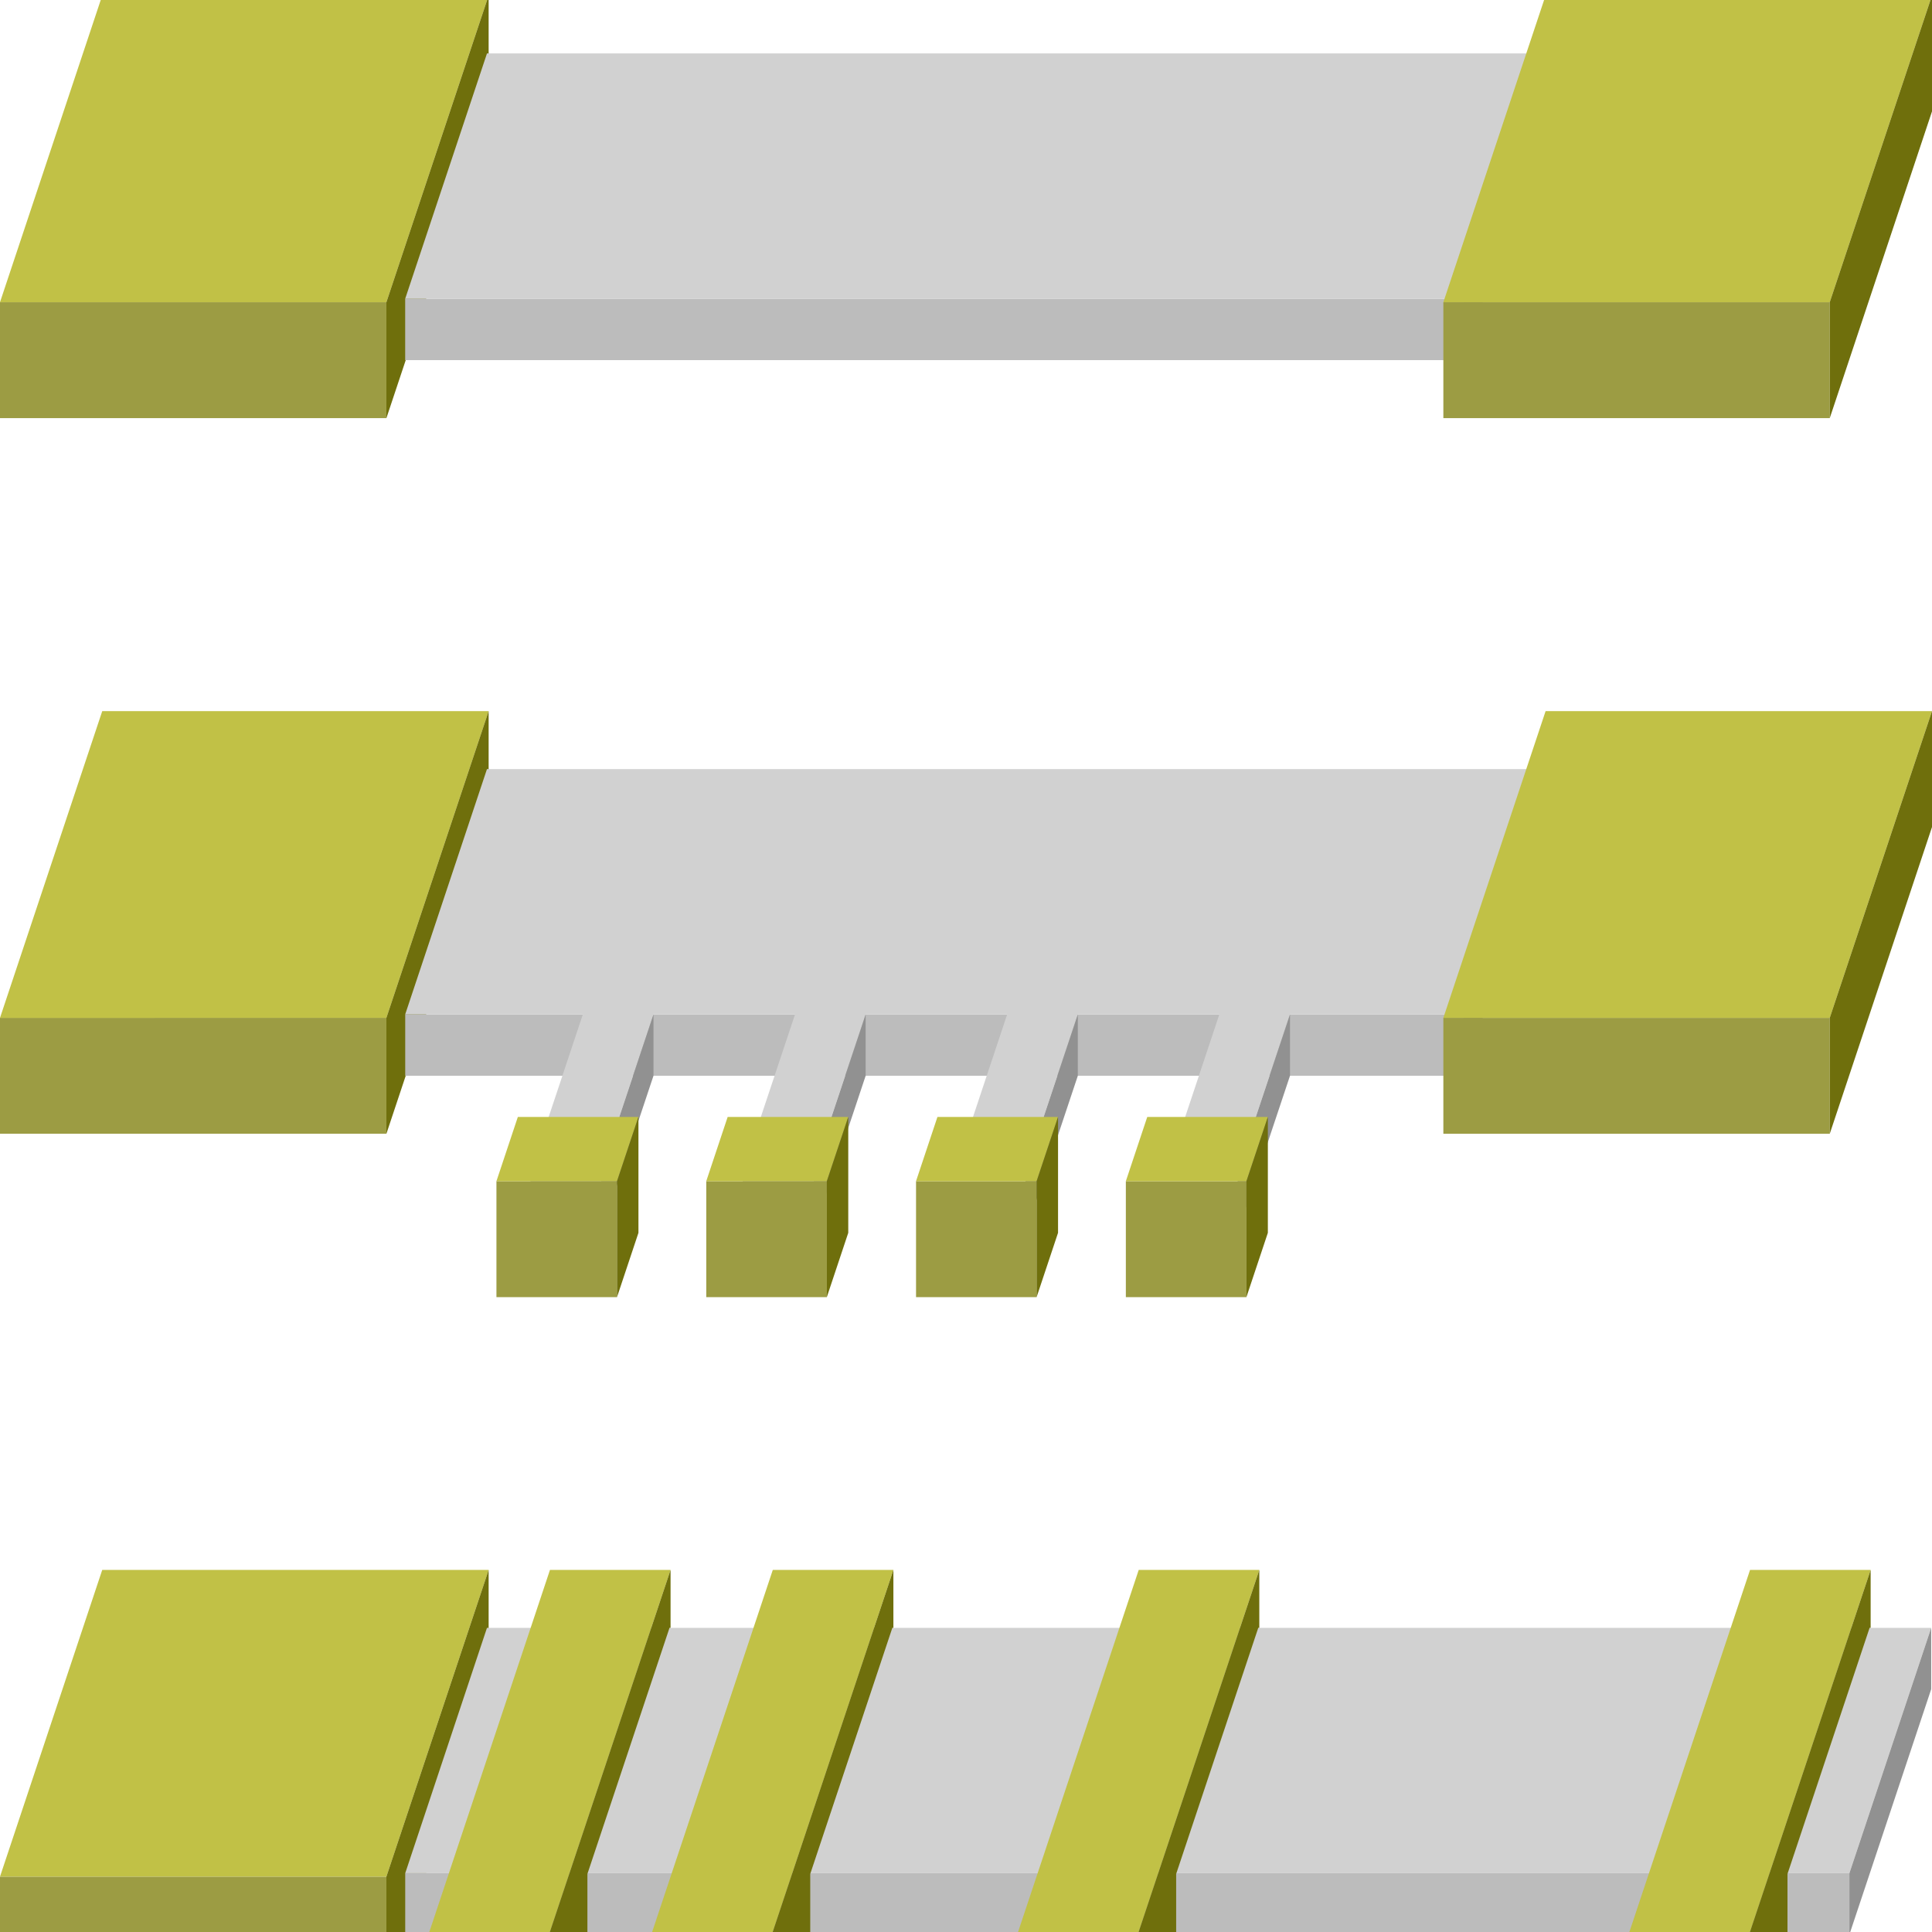 <?xml version="1.0" encoding="UTF-8" standalone="no"?>
<svg
   xmlns:dc="http://purl.org/dc/elements/1.1/"
   xmlns:cc="http://creativecommons.org/ns#"
   xmlns:rdf="http://www.w3.org/1999/02/22-rdf-syntax-ns#"
   xmlns:svg="http://www.w3.org/2000/svg"
   xmlns="http://www.w3.org/2000/svg"
   xmlns:sodipodi="http://sodipodi.sourceforge.net/DTD/sodipodi-0.dtd"
   xmlns:inkscape="http://www.inkscape.org/namespaces/inkscape"
   width="50mm"
   height="50mm"
   viewBox="0 0 50 50"
   version="1.1"
   id="svg8"
   inkscape:version="1.0.2 (e86c870879, 2021-01-15, custom)"
   sodipodi:docname="Device lead configurations.svg">
  <defs
     id="defs2" />
  <sodipodi:namedview
     id="base"
     pagecolor="#ffffff"
     bordercolor="#666666"
     borderopacity="1.0"
     inkscape:pageopacity="0.0"
     inkscape:pageshadow="2"
     inkscape:zoom="1.4142136"
     inkscape:cx="223.85122"
     inkscape:cy="183.56412"
     inkscape:document-units="mm"
     inkscape:current-layer="layer1"
     inkscape:document-rotation="0"
     showgrid="false"
     inkscape:window-width="1837"
     inkscape:window-height="1051"
     inkscape:window-x="74"
     inkscape:window-y="-9"
     inkscape:window-maximized="1"
     showguides="false" />
  <g
     inkscape:label="Layer 1"
     inkscape:groupmode="layer"
     id="layer1">
    <g
       id="g2351">
      <path
         id="rect833"
         style="fill:#9c9c43;fill-opacity:1;stroke-width:0.29;stroke-linecap:round;stroke-linejoin:bevel"
         d="M 0,7.821 H 10 V 10.821 H 0 Z"
         sodipodi:nodetypes="ccccc" />
      <path
         id="path870"
         style="fill:#c1c146;fill-opacity:1;stroke-width:0.29;stroke-linecap:round;stroke-linejoin:bevel"
         d="M 2.646,-0.117 H 12.646 L 10,7.821 H 0 Z"
         sodipodi:nodetypes="ccccc" />
      <path
         id="path872"
         style="fill:#6f6f0c;fill-opacity:1;stroke-width:0.29;stroke-linecap:round;stroke-linejoin:bevel"
         d="M 10,7.821 12.646,-0.117 V 2.883 L 10,10.821 Z"
         sodipodi:nodetypes="ccccc" />
      <g
         id="g869"
         transform="translate(-2.353,-12.171)">
        <path
           id="path903"
           style="fill:#bcbcbc;fill-opacity:1;stroke-width:0.29;stroke-linecap:round;stroke-linejoin:bevel"
           d="m 12.839,19.904 27.388,0 v 1.587 l -27.388,0 z"
           sodipodi:nodetypes="ccccc" />
        <path
           id="path905"
           style="fill:#d1d1d1;fill-opacity:1;stroke-width:0.232;stroke-linecap:round;stroke-linejoin:bevel"
           d="m 14.956,13.554 h 27.388 l -2.117,6.35 H 12.839 Z"
           sodipodi:nodetypes="ccccc" />
        <path
           id="path907"
           style="fill:#919191;fill-opacity:1;stroke-width:0.29;stroke-linecap:round;stroke-linejoin:bevel"
           d="m 40.227,19.904 2.117,-6.35 v 1.587 l -2.117,6.35 z"
           sodipodi:nodetypes="ccccc" />
      </g>
      <g
         id="g899">
        <path
           id="path850"
           style="fill:#9c9c43;fill-opacity:1;stroke-width:0.29;stroke-linecap:round;stroke-linejoin:bevel"
           d="m 37.354,7.821 h 10 v 3 h -10 z"
           sodipodi:nodetypes="ccccc" />
        <path
           id="path852"
           style="fill:#c1c146;fill-opacity:1;stroke-width:0.29;stroke-linecap:round;stroke-linejoin:bevel"
           d="M 40,-0.117 H 50 l -2.646,7.938 h -10 z"
           sodipodi:nodetypes="ccccc" />
        <path
           id="path854"
           style="fill:#6f6f0c;fill-opacity:1;stroke-width:0.29;stroke-linecap:round;stroke-linejoin:bevel"
           d="M 47.354,7.821 50,-0.117 v 3 l -2.646,7.938 z"
           sodipodi:nodetypes="ccccc" />
      </g>
    </g>
    <g
       id="g2304">
      <path
         id="path967"
         style="fill:#9c9c43;fill-opacity:1;stroke-width:0.29;stroke-linecap:round;stroke-linejoin:bevel"
         d="m 0,48.567 h 10 v 3 H 0 Z"
         sodipodi:nodetypes="ccccc" />
      <path
         id="path969"
         style="fill:#c1c146;fill-opacity:1;stroke-width:0.29;stroke-linecap:round;stroke-linejoin:bevel"
         d="M 2.646,40.629 H 12.646 l -2.646,7.938 H 0 Z"
         sodipodi:nodetypes="ccccc" />
      <path
         id="path971"
         style="fill:#6f6f0c;fill-opacity:1;stroke-width:0.29;stroke-linecap:round;stroke-linejoin:bevel"
         d="m 10,48.567 2.646,-7.938 v 3 l -2.646,7.938 z"
         sodipodi:nodetypes="ccccc" />
      <path
         id="path973"
         style="fill:#bcbcbc;fill-opacity:1;stroke-width:0.29;stroke-linecap:round;stroke-linejoin:bevel"
         d="M 10.487,48.479 H 47.862 v 1.587 H 10.487 Z"
         sodipodi:nodetypes="ccccc" />
      <path
         id="path975"
         style="fill:#d1d1d1;fill-opacity:1;stroke-width:0.232;stroke-linecap:round;stroke-linejoin:bevel"
         d="m 12.603,42.129 h 37.375 l -2.117,6.35 H 10.487 Z"
         sodipodi:nodetypes="ccccc" />
      <path
         id="path977"
         style="fill:#919191;fill-opacity:1;stroke-width:0.29;stroke-linecap:round;stroke-linejoin:bevel"
         d="m 47.862,48.479 2.117,-6.35 v 1.587 l -2.117,6.35 z"
         sodipodi:nodetypes="ccccc" />
      <g
         id="g1021"
         transform="translate(-0.529)">
        <path
           id="path979"
           style="fill:#9c9c43;fill-opacity:1;stroke-width:0.29;stroke-linecap:round;stroke-linejoin:bevel"
           d="m 10.691,52.845 h 3.121 v 3 H 10.691 Z"
           sodipodi:nodetypes="ccccc" />
        <path
           id="path981"
           style="fill:#c1c146;fill-opacity:1;stroke-width:0.446;stroke-linecap:round;stroke-linejoin:bevel"
           d="m 14.762,40.629 h 3.121 L 13.811,52.845 H 10.691 Z"
           sodipodi:nodetypes="ccccc" />
        <path
           id="path983"
           style="fill:#6f6f0c;fill-opacity:1;stroke-width:0.29;stroke-linecap:round;stroke-linejoin:bevel"
           d="m 13.811,52.845 4.072,-12.216 v 1.499 h -0.027 l -2.125,6.369 v 1.587 l -1.92,5.76 z"
           sodipodi:nodetypes="cccccccc" />
      </g>
      <g
         id="g1029"
         transform="translate(5.238)">
        <path
           id="path1023"
           style="fill:#9c9c43;fill-opacity:1;stroke-width:0.29;stroke-linecap:round;stroke-linejoin:bevel"
           d="m 10.691,52.845 h 3.121 v 3 H 10.691 Z"
           sodipodi:nodetypes="ccccc" />
        <path
           id="path1025"
           style="fill:#c1c146;fill-opacity:1;stroke-width:0.446;stroke-linecap:round;stroke-linejoin:bevel"
           d="m 14.762,40.629 h 3.121 L 13.811,52.845 H 10.691 Z"
           sodipodi:nodetypes="ccccc" />
        <path
           id="path1027"
           style="fill:#6f6f0c;fill-opacity:1;stroke-width:0.29;stroke-linecap:round;stroke-linejoin:bevel"
           d="m 13.811,52.845 4.072,-12.216 v 1.499 h -0.027 l -2.125,6.369 v 1.587 l -1.92,5.76 z"
           sodipodi:nodetypes="cccccccc" />
      </g>
      <g
         id="g1037"
         transform="translate(14.708)">
        <path
           id="path1031"
           style="fill:#9c9c43;fill-opacity:1;stroke-width:0.29;stroke-linecap:round;stroke-linejoin:bevel"
           d="m 10.691,52.845 h 3.121 v 3 H 10.691 Z"
           sodipodi:nodetypes="ccccc" />
        <path
           id="path1033"
           style="fill:#c1c146;fill-opacity:1;stroke-width:0.446;stroke-linecap:round;stroke-linejoin:bevel"
           d="m 14.762,40.629 h 3.121 L 13.811,52.845 H 10.691 Z"
           sodipodi:nodetypes="ccccc" />
        <path
           id="path1035"
           style="fill:#6f6f0c;fill-opacity:1;stroke-width:0.29;stroke-linecap:round;stroke-linejoin:bevel"
           d="m 13.811,52.845 4.072,-12.216 v 1.499 h -0.027 l -2.125,6.369 v 1.587 l -1.92,5.76 z"
           sodipodi:nodetypes="cccccccc" />
      </g>
      <g
         id="g1045"
         transform="translate(30.529)">
        <path
           id="path1039"
           style="fill:#9c9c43;fill-opacity:1;stroke-width:0.29;stroke-linecap:round;stroke-linejoin:bevel"
           d="m 10.691,52.845 h 3.121 v 3 H 10.691 Z"
           sodipodi:nodetypes="ccccc" />
        <path
           id="path1041"
           style="fill:#c1c146;fill-opacity:1;stroke-width:0.446;stroke-linecap:round;stroke-linejoin:bevel"
           d="m 14.762,40.629 h 3.121 L 13.811,52.845 H 10.691 Z"
           sodipodi:nodetypes="ccccc" />
        <path
           id="path1043"
           style="fill:#6f6f0c;fill-opacity:1;stroke-width:0.29;stroke-linecap:round;stroke-linejoin:bevel"
           d="m 13.811,52.845 4.072,-12.216 v 1.499 h -0.027 l -2.125,6.369 v 1.587 l -1.92,5.76 z"
           sodipodi:nodetypes="cccccccc" />
      </g>
    </g>
    <g
       id="g2338">
      <path
         id="path901"
         style="fill:#9c9c43;fill-opacity:1;stroke-width:0.29;stroke-linecap:round;stroke-linejoin:bevel"
         d="m 0,26.341 h 10 v 3 H 0 Z"
         sodipodi:nodetypes="ccccc" />
      <path
         id="path904"
         style="fill:#c1c146;fill-opacity:1;stroke-width:0.29;stroke-linecap:round;stroke-linejoin:bevel"
         d="M 2.646,18.404 H 12.646 l -2.646,7.938 H 0 Z"
         sodipodi:nodetypes="ccccc" />
      <path
         id="path906"
         style="fill:#6f6f0c;fill-opacity:1;stroke-width:0.29;stroke-linecap:round;stroke-linejoin:bevel"
         d="m 10,26.341 2.646,-7.938 v 3 l -2.646,7.938 z"
         sodipodi:nodetypes="ccccc" />
      <path
         id="path908"
         style="fill:#bcbcbc;fill-opacity:1;stroke-width:0.29;stroke-linecap:round;stroke-linejoin:bevel"
         d="m 10.487,26.254 h 27.388 v 1.587 H 10.487 Z"
         sodipodi:nodetypes="ccccc" />
      <path
         id="path910"
         style="fill:#d1d1d1;fill-opacity:1;stroke-width:0.232;stroke-linecap:round;stroke-linejoin:bevel"
         d="m 12.603,19.904 -2.117,6.35 h 4.598 l -1.355,4.064 h 1.827 l 1.355,-4.064 h 3.664 l -1.355,4.064 h 5.29e-4 1.826 5.29e-4 l 1.354,-4.064 h 3.664 l -1.354,4.064 h 1.827 l 1.354,-4.064 h 3.664 l -1.354,4.064 h 1.827 l 1.354,-4.064 h 4.489 5.491 5.3e-4 l -5.491,-2.21e-4 2.117,-6.35 5.491,2.21e-4 h -5.29e-4 -5.491 -16.405 -5.491 z"
         sodipodi:nodetypes="ccccccccccccccccccccccccccccccc" />
      <path
         id="path912"
         style="fill:#919191;fill-opacity:1;stroke-width:0.29;stroke-linecap:round;stroke-linejoin:bevel"
         d="m 37.874,26.254 2.117,-6.35 v 1.587 l -2.117,6.35 z"
         sodipodi:nodetypes="ccccc" />
      <g
         id="g922"
         transform="translate(-3.6666667e-7,18.521)">
        <path
           id="path916"
           style="fill:#9c9c43;fill-opacity:1;stroke-width:0.29;stroke-linecap:round;stroke-linejoin:bevel"
           d="m 37.354,7.821 h 10 v 3 h -10 z"
           sodipodi:nodetypes="ccccc" />
        <path
           id="path918"
           style="fill:#c1c146;fill-opacity:1;stroke-width:0.29;stroke-linecap:round;stroke-linejoin:bevel"
           d="M 40,-0.117 H 50 l -2.646,7.938 h -10 z"
           sodipodi:nodetypes="ccccc" />
        <path
           id="path920"
           style="fill:#6f6f0c;fill-opacity:1;stroke-width:0.29;stroke-linecap:round;stroke-linejoin:bevel"
           d="M 47.354,7.821 50,-0.117 v 3 l -2.646,7.938 z"
           sodipodi:nodetypes="ccccc" />
      </g>
      <path
         id="path946"
         style="fill:#919191;fill-opacity:1;stroke-width:0.29;stroke-linecap:round;stroke-linejoin:bevel"
         d="m 21.048,30.318 1.355,-4.064 v 1.587 l -1.355,4.064 z"
         sodipodi:nodetypes="ccccc" />
      <path
         id="path948"
         style="fill:#919191;fill-opacity:1;stroke-width:0.29;stroke-linecap:round;stroke-linejoin:bevel"
         d="m 15.557,30.318 1.355,-4.064 v 1.587 l -1.355,4.064 z"
         sodipodi:nodetypes="ccccc" />
      <path
         id="path950"
         style="fill:#bcbcbc;fill-opacity:1;stroke-width:0.29;stroke-linecap:round;stroke-linejoin:bevel"
         d="m 13.73,30.318 h 1.827 v 1.587 h -1.827 z"
         sodipodi:nodetypes="ccccc" />
      <path
         id="path952"
         style="fill:#bcbcbc;fill-opacity:1;stroke-width:0.29;stroke-linecap:round;stroke-linejoin:bevel"
         d="m 19.221,30.318 h 1.827 v 1.587 h -1.827 z"
         sodipodi:nodetypes="ccccc" />
      <g
         id="g957"
         transform="translate(-3.857,-7.598)">
        <path
           id="path924"
           style="fill:#9c9c43;fill-opacity:1;stroke-width:0.29;stroke-linecap:round;stroke-linejoin:bevel"
           d="m 16.705,38.168 h 3.121 v 3 h -3.121 z"
           sodipodi:nodetypes="ccccc" />
        <path
           id="path926"
           style="fill:#c1c146;fill-opacity:1;stroke-width:0.29;stroke-linecap:round;stroke-linejoin:bevel"
           d="m 17.259,36.504 h 3.121 l -0.555,1.665 h -3.121 z"
           sodipodi:nodetypes="ccccc" />
        <path
           id="path932"
           style="fill:#6f6f0c;fill-opacity:1;stroke-width:0.061;stroke-linecap:round;stroke-linejoin:bevel"
           d="m 19.825,38.168 0.555,-1.665 v 3 l -0.555,1.665 z"
           sodipodi:nodetypes="ccccc" />
      </g>
      <g
         id="g965"
         transform="translate(1.573,-7.598)">
        <path
           id="path959"
           style="fill:#9c9c43;fill-opacity:1;stroke-width:0.29;stroke-linecap:round;stroke-linejoin:bevel"
           d="m 16.705,38.168 h 3.121 v 3 h -3.121 z"
           sodipodi:nodetypes="ccccc" />
        <path
           id="path961"
           style="fill:#c1c146;fill-opacity:1;stroke-width:0.29;stroke-linecap:round;stroke-linejoin:bevel"
           d="m 17.259,36.504 h 3.121 l -0.555,1.665 h -3.121 z"
           sodipodi:nodetypes="ccccc" />
        <path
           id="path963"
           style="fill:#6f6f0c;fill-opacity:1;stroke-width:0.061;stroke-linecap:round;stroke-linejoin:bevel"
           d="m 19.825,38.168 0.555,-1.665 v 3 l -0.555,1.665 z"
           sodipodi:nodetypes="ccccc" />
      </g>
      <path
         id="path1095"
         style="fill:#919191;fill-opacity:1;stroke-width:0.29;stroke-linecap:round;stroke-linejoin:bevel"
         d="m 26.539,30.318 1.355,-4.064 v 1.587 l -1.355,4.064 z"
         sodipodi:nodetypes="ccccc" />
      <g
         id="g1071"
         transform="translate(7.002,-7.598)">
        <path
           id="path1065"
           style="fill:#9c9c43;fill-opacity:1;stroke-width:0.29;stroke-linecap:round;stroke-linejoin:bevel"
           d="m 16.705,38.168 h 3.121 v 3 h -3.121 z"
           sodipodi:nodetypes="ccccc" />
        <path
           id="path1067"
           style="fill:#c1c146;fill-opacity:1;stroke-width:0.29;stroke-linecap:round;stroke-linejoin:bevel"
           d="m 17.259,36.504 h 3.121 l -0.555,1.665 h -3.121 z"
           sodipodi:nodetypes="ccccc" />
        <path
           id="path1069"
           style="fill:#6f6f0c;fill-opacity:1;stroke-width:0.061;stroke-linecap:round;stroke-linejoin:bevel"
           d="m 19.825,38.168 0.555,-1.665 v 3 l -0.555,1.665 z"
           sodipodi:nodetypes="ccccc" />
      </g>
      <path
         id="path1097"
         style="fill:#919191;fill-opacity:1;stroke-width:0.29;stroke-linecap:round;stroke-linejoin:bevel"
         d="m 32.03,30.318 1.355,-4.064 v 1.587 l -1.355,4.064 z"
         sodipodi:nodetypes="ccccc" />
      <g
         id="g1087"
         transform="translate(12.432,-7.598)">
        <path
           id="path1081"
           style="fill:#9c9c43;fill-opacity:1;stroke-width:0.29;stroke-linecap:round;stroke-linejoin:bevel"
           d="m 16.705,38.168 h 3.121 v 3 h -3.121 z"
           sodipodi:nodetypes="ccccc" />
        <path
           id="path1083"
           style="fill:#c1c146;fill-opacity:1;stroke-width:0.29;stroke-linecap:round;stroke-linejoin:bevel"
           d="m 17.259,36.504 h 3.121 l -0.555,1.665 h -3.121 z"
           sodipodi:nodetypes="ccccc" />
        <path
           id="path1085"
           style="fill:#6f6f0c;fill-opacity:1;stroke-width:0.061;stroke-linecap:round;stroke-linejoin:bevel"
           d="m 19.825,38.168 0.555,-1.665 v 3 l -0.555,1.665 z"
           sodipodi:nodetypes="ccccc" />
      </g>
    </g>
    <g
       id="g2280"
       transform="translate(-59.264,48.269)">
      <g
         id="g1290"
         transform="translate(-3.181,0.374)">
        <path
           id="path901-1"
           style="fill:#9c9c43;fill-opacity:1;stroke-width:0.29;stroke-linecap:round;stroke-linejoin:bevel"
           d="m 62.445,26.813 h 10 v 3 h -10 z"
           sodipodi:nodetypes="ccccc" />
        <path
           id="path904-1"
           style="fill:#c1c146;fill-opacity:1;stroke-width:0.29;stroke-linecap:round;stroke-linejoin:bevel"
           d="m 65.091,18.875 h 10 l -2.646,7.938 h -10 z"
           sodipodi:nodetypes="ccccc" />
        <path
           id="path906-7"
           style="fill:#6f6f0c;fill-opacity:1;stroke-width:0.29;stroke-linecap:round;stroke-linejoin:bevel"
           d="m 72.445,26.813 2.646,-7.938 v 3 l -2.646,7.938 z"
           sodipodi:nodetypes="ccccc" />
      </g>
      <path
         id="path908-2"
         style="fill:#bcbcbc;fill-opacity:1;stroke-width:0.29;stroke-linecap:round;stroke-linejoin:bevel"
         d="m 69.751,27.099 h 27.388 v 1.587 H 69.751 Z"
         sodipodi:nodetypes="ccccc" />
      <path
         id="path1293"
         style="fill:#919191;fill-opacity:1;stroke-width:0.29;stroke-linecap:round;stroke-linejoin:bevel"
         d="m 94.657,20.749 1.355,-4.064 v 1.587 l -1.355,4.064 z"
         sodipodi:nodetypes="ccccc" />
      <path
         id="path1295"
         style="fill:#919191;fill-opacity:1;stroke-width:0.29;stroke-linecap:round;stroke-linejoin:bevel"
         d="m 89.166,20.749 1.355,-4.064 v 1.587 l -1.355,4.064 z"
         sodipodi:nodetypes="ccccc" />
      <path
         id="path1297"
         style="fill:#919191;fill-opacity:1;stroke-width:0.29;stroke-linecap:round;stroke-linejoin:bevel"
         d="m 83.675,20.749 1.355,-4.064 v 1.587 l -1.355,4.064 z"
         sodipodi:nodetypes="ccccc" />
      <path
         id="path1299"
         style="fill:#919191;fill-opacity:1;stroke-width:0.29;stroke-linecap:round;stroke-linejoin:bevel"
         d="m 78.184,20.749 1.355,-4.064 v 1.587 l -1.355,4.064 z"
         sodipodi:nodetypes="ccccc" />
      <path
         id="path910-4"
         style="fill:#d1d1d1;fill-opacity:1;stroke-width:0.232;stroke-linecap:round;stroke-linejoin:bevel"
         d="m 77.711,16.685 -1.354,4.064 h -4.489 -5.491 l 5.491,5.17e-4 -2.117,6.349 H 64.26 l 5.491,5.19e-4 h 4.598 l -1.355,4.064 h 1.827 l 1.355,-4.064 h 3.664 l -1.355,4.064 h 5.19e-4 1.826 5.16e-4 l 1.354,-4.064 h 3.664 l -1.354,4.064 h 1.827 l 1.354,-4.064 h 3.664 L 89.468,31.164 h 1.827 l 1.354,-4.064 h 4.489 5.491 l -5.491,-5.19e-4 2.117,-6.349 h 5.491 l -5.491,-5.17e-4 h -4.598 l 1.355,-4.064 h -1.827 l -1.355,4.064 h -3.664 l 1.355,-4.064 h -5.16e-4 -1.826 -5.19e-4 l -1.354,4.064 h -3.664 l 1.354,-4.064 h -1.827 l -1.354,4.064 h -3.664 l 1.354,-4.064 z" />
      <path
         id="path912-3"
         style="fill:#919191;fill-opacity:1;stroke-width:0.29;stroke-linecap:round;stroke-linejoin:bevel"
         d="m 97.139,27.099 2.117,-6.35 v 1.587 l -2.117,6.35 z"
         sodipodi:nodetypes="ccccc" />
      <g
         id="g922-2"
         transform="translate(59.264,19.366)">
        <path
           id="path916-2"
           style="fill:#9c9c43;fill-opacity:1;stroke-width:0.29;stroke-linecap:round;stroke-linejoin:bevel"
           d="m 37.354,7.821 h 10 v 3 h -10 z"
           sodipodi:nodetypes="ccccc" />
        <path
           id="path918-8"
           style="fill:#c1c146;fill-opacity:1;stroke-width:0.29;stroke-linecap:round;stroke-linejoin:bevel"
           d="M 40,-0.117 H 50 l -2.646,7.938 h -10 z"
           sodipodi:nodetypes="ccccc" />
        <path
           id="path920-6"
           style="fill:#6f6f0c;fill-opacity:1;stroke-width:0.29;stroke-linecap:round;stroke-linejoin:bevel"
           d="M 47.354,7.821 50,-0.117 v 3 l -2.646,7.938 z"
           sodipodi:nodetypes="ccccc" />
      </g>
      <path
         id="path946-8"
         style="fill:#919191;fill-opacity:1;stroke-width:0.29;stroke-linecap:round;stroke-linejoin:bevel"
         d="m 80.312,31.163 1.355,-4.064 v 1.587 l -1.355,4.064 z"
         sodipodi:nodetypes="ccccc" />
      <path
         id="path948-9"
         style="fill:#919191;fill-opacity:1;stroke-width:0.29;stroke-linecap:round;stroke-linejoin:bevel"
         d="m 74.821,31.163 1.355,-4.064 v 1.587 l -1.355,4.064 z"
         sodipodi:nodetypes="ccccc" />
      <path
         id="path950-0"
         style="fill:#bcbcbc;fill-opacity:1;stroke-width:0.29;stroke-linecap:round;stroke-linejoin:bevel"
         d="m 72.994,31.163 h 1.827 v 1.587 h -1.827 z"
         sodipodi:nodetypes="ccccc" />
      <path
         id="path952-6"
         style="fill:#bcbcbc;fill-opacity:1;stroke-width:0.29;stroke-linecap:round;stroke-linejoin:bevel"
         d="m 78.486,31.163 h 1.827 v 1.587 h -1.827 z"
         sodipodi:nodetypes="ccccc" />
      <g
         id="g957-7"
         transform="translate(55.407,-6.753)">
        <path
           id="path924-3"
           style="fill:#9c9c43;fill-opacity:1;stroke-width:0.29;stroke-linecap:round;stroke-linejoin:bevel"
           d="m 16.705,38.168 h 3.121 v 3 h -3.121 z"
           sodipodi:nodetypes="ccccc" />
        <path
           id="path926-0"
           style="fill:#c1c146;fill-opacity:1;stroke-width:0.29;stroke-linecap:round;stroke-linejoin:bevel"
           d="m 17.259,36.504 h 3.121 l -0.555,1.665 h -3.121 z"
           sodipodi:nodetypes="ccccc" />
        <path
           id="path932-5"
           style="fill:#6f6f0c;fill-opacity:1;stroke-width:0.061;stroke-linecap:round;stroke-linejoin:bevel"
           d="m 19.825,38.168 0.555,-1.665 v 3 l -0.555,1.665 z"
           sodipodi:nodetypes="ccccc" />
      </g>
      <g
         id="g965-2"
         transform="translate(60.837,-6.753)">
        <path
           id="path959-8"
           style="fill:#9c9c43;fill-opacity:1;stroke-width:0.29;stroke-linecap:round;stroke-linejoin:bevel"
           d="m 16.705,38.168 h 3.121 v 3 h -3.121 z"
           sodipodi:nodetypes="ccccc" />
        <path
           id="path961-4"
           style="fill:#c1c146;fill-opacity:1;stroke-width:0.29;stroke-linecap:round;stroke-linejoin:bevel"
           d="m 17.259,36.504 h 3.121 l -0.555,1.665 h -3.121 z"
           sodipodi:nodetypes="ccccc" />
        <path
           id="path963-1"
           style="fill:#6f6f0c;fill-opacity:1;stroke-width:0.061;stroke-linecap:round;stroke-linejoin:bevel"
           d="m 19.825,38.168 0.555,-1.665 v 3 l -0.555,1.665 z"
           sodipodi:nodetypes="ccccc" />
      </g>
      <path
         id="path1095-0"
         style="fill:#919191;fill-opacity:1;stroke-width:0.29;stroke-linecap:round;stroke-linejoin:bevel"
         d="m 85.804,31.164 1.355,-4.064 v 1.587 l -1.355,4.064 z"
         sodipodi:nodetypes="ccccc" />
      <g
         id="g1071-8"
         transform="translate(66.267,-6.753)">
        <path
           id="path1065-4"
           style="fill:#9c9c43;fill-opacity:1;stroke-width:0.29;stroke-linecap:round;stroke-linejoin:bevel"
           d="m 16.705,38.168 h 3.121 v 3 h -3.121 z"
           sodipodi:nodetypes="ccccc" />
        <path
           id="path1067-1"
           style="fill:#c1c146;fill-opacity:1;stroke-width:0.29;stroke-linecap:round;stroke-linejoin:bevel"
           d="m 17.259,36.504 h 3.121 l -0.555,1.665 h -3.121 z"
           sodipodi:nodetypes="ccccc" />
        <path
           id="path1069-0"
           style="fill:#6f6f0c;fill-opacity:1;stroke-width:0.061;stroke-linecap:round;stroke-linejoin:bevel"
           d="m 19.825,38.168 0.555,-1.665 v 3 l -0.555,1.665 z"
           sodipodi:nodetypes="ccccc" />
      </g>
      <path
         id="path1097-6"
         style="fill:#919191;fill-opacity:1;stroke-width:0.29;stroke-linecap:round;stroke-linejoin:bevel"
         d="m 91.295,31.164 1.355,-4.064 v 1.587 l -1.355,4.064 z"
         sodipodi:nodetypes="ccccc" />
      <g
         id="g1087-1"
         transform="translate(71.697,-6.753)">
        <path
           id="path1081-3"
           style="fill:#9c9c43;fill-opacity:1;stroke-width:0.29;stroke-linecap:round;stroke-linejoin:bevel"
           d="m 16.705,38.168 h 3.121 v 3 h -3.121 z"
           sodipodi:nodetypes="ccccc" />
        <path
           id="path1083-7"
           style="fill:#c1c146;fill-opacity:1;stroke-width:0.29;stroke-linecap:round;stroke-linejoin:bevel"
           d="m 17.259,36.504 h 3.121 l -0.555,1.665 h -3.121 z"
           sodipodi:nodetypes="ccccc" />
        <path
           id="path1085-5"
           style="fill:#6f6f0c;fill-opacity:1;stroke-width:0.061;stroke-linecap:round;stroke-linejoin:bevel"
           d="m 19.825,38.168 0.555,-1.665 v 3 l -0.555,1.665 z"
           sodipodi:nodetypes="ccccc" />
      </g>
      <g
         id="g1381"
         transform="translate(-3.181,0.374)">
        <path
           id="path1303"
           style="fill:#c1c146;fill-opacity:1;stroke-width:0.29;stroke-linecap:round;stroke-linejoin:bevel"
           d="M 80.619,13.763 H 83.74 L 83.185,15.428 H 80.064 Z"
           sodipodi:nodetypes="ccccc" />
        <path
           id="path1305"
           style="fill:#6f6f0c;fill-opacity:1;stroke-width:0.061;stroke-linecap:round;stroke-linejoin:bevel"
           d="m 83.185,15.428 0.555,-1.665 v 3 l -0.555,1.665 z"
           sodipodi:nodetypes="ccccc" />
        <path
           id="path1338"
           style="fill:#9c9c43;fill-opacity:1;stroke-width:0.29;stroke-linecap:round;stroke-linejoin:bevel"
           d="m 80.064,15.428 h 3.121 v 3 l -0.64,1.66e-4 v -1.587 l -1.827,1.66e-4 -0.531,1.587 h -0.123 z"
           sodipodi:nodetypes="ccccccccc" />
      </g>
      <g
         id="g1376"
         transform="translate(-3.181,0.374)">
        <path
           id="path1311"
           style="fill:#c1c146;fill-opacity:1;stroke-width:0.29;stroke-linecap:round;stroke-linejoin:bevel"
           d="M 86.119,13.763 H 89.24 L 88.685,15.428 H 85.564 Z"
           sodipodi:nodetypes="ccccc" />
        <path
           id="path1313"
           style="fill:#6f6f0c;fill-opacity:1;stroke-width:0.061;stroke-linecap:round;stroke-linejoin:bevel"
           d="m 88.685,15.428 0.555,-1.665 v 3 l -0.555,1.665 z"
           sodipodi:nodetypes="ccccc" />
        <path
           id="path1348"
           style="fill:#9c9c43;fill-opacity:1;stroke-width:0.29;stroke-linecap:round;stroke-linejoin:bevel"
           d="m 85.564,15.428 h 3.121 v 3 l -0.64,1.66e-4 v -1.587 l -1.827,1.66e-4 -0.531,1.587 h -0.123 z"
           sodipodi:nodetypes="ccccccccc" />
      </g>
      <g
         id="g1371"
         transform="translate(-3.181,0.374)">
        <path
           id="path1319"
           style="fill:#c1c146;fill-opacity:1;stroke-width:0.29;stroke-linecap:round;stroke-linejoin:bevel"
           d="m 91.619,13.763 h 3.121 l -0.555,1.665 h -3.121 z"
           sodipodi:nodetypes="ccccc" />
        <path
           id="path1321"
           style="fill:#6f6f0c;fill-opacity:1;stroke-width:0.061;stroke-linecap:round;stroke-linejoin:bevel"
           d="m 94.185,15.428 0.555,-1.665 v 3 l -0.555,1.665 z"
           sodipodi:nodetypes="ccccc" />
        <path
           id="path1359"
           style="fill:#9c9c43;fill-opacity:1;stroke-width:0.29;stroke-linecap:round;stroke-linejoin:bevel"
           d="m 91.064,15.428 h 3.121 v 3 l -0.64,1.66e-4 v -1.587 l -1.827,1.66e-4 -0.531,1.587 h -0.123 z"
           sodipodi:nodetypes="ccccccccc" />
      </g>
      <g
         id="g1366"
         transform="translate(-3.181,0.374)">
        <path
           id="path1327"
           style="fill:#c1c146;fill-opacity:1;stroke-width:0.29;stroke-linecap:round;stroke-linejoin:bevel"
           d="m 97.096,13.763 h 3.121 l -0.555,1.665 h -3.121 z"
           sodipodi:nodetypes="ccccc" />
        <path
           id="path1329"
           style="fill:#6f6f0c;fill-opacity:1;stroke-width:0.061;stroke-linecap:round;stroke-linejoin:bevel"
           d="m 99.661,15.428 0.555,-1.665 v 3 l -0.555,1.665 z"
           sodipodi:nodetypes="ccccc" />
        <path
           id="path1361"
           style="fill:#9c9c43;fill-opacity:1;stroke-width:0.29;stroke-linecap:round;stroke-linejoin:bevel"
           d="m 96.541,15.428 h 3.121 v 3 l -0.64,1.66e-4 v -1.587 l -1.827,1.66e-4 -0.531,1.587 h -0.123 z"
           sodipodi:nodetypes="ccccccccc" />
      </g>
      <g
         id="g1958"
         transform="translate(-3.181,0.374)">
        <path
           id="path1952"
           style="fill:#9c9c43;fill-opacity:1;stroke-width:0.29;stroke-linecap:round;stroke-linejoin:bevel"
           d="m 62.445,26.813 h 10 v 3 h -10 z"
           sodipodi:nodetypes="ccccc" />
        <path
           id="path1954"
           style="fill:#c1c146;fill-opacity:1;stroke-width:0.29;stroke-linecap:round;stroke-linejoin:bevel"
           d="m 65.091,18.875 h 10 l -2.646,7.938 h -10 z"
           sodipodi:nodetypes="ccccc" />
        <path
           id="path1956"
           style="fill:#6f6f0c;fill-opacity:1;stroke-width:0.29;stroke-linecap:round;stroke-linejoin:bevel"
           d="m 72.445,26.813 2.646,-7.938 v 3 l -2.646,7.938 z"
           sodipodi:nodetypes="ccccc" />
      </g>
      <path
         id="path1960"
         style="fill:#bcbcbc;fill-opacity:1;stroke-width:0.29;stroke-linecap:round;stroke-linejoin:bevel"
         d="m 69.751,27.099 h 27.388 v 1.587 H 69.751 Z"
         sodipodi:nodetypes="ccccc" />
      <path
         id="path1962"
         style="fill:#919191;fill-opacity:1;stroke-width:0.29;stroke-linecap:round;stroke-linejoin:bevel"
         d="m 94.657,20.749 1.355,-4.064 v 1.587 l -1.355,4.064 z"
         sodipodi:nodetypes="ccccc" />
      <path
         id="path1964"
         style="fill:#919191;fill-opacity:1;stroke-width:0.29;stroke-linecap:round;stroke-linejoin:bevel"
         d="m 89.166,20.749 1.355,-4.064 v 1.587 l -1.355,4.064 z"
         sodipodi:nodetypes="ccccc" />
      <path
         id="path1966"
         style="fill:#919191;fill-opacity:1;stroke-width:0.29;stroke-linecap:round;stroke-linejoin:bevel"
         d="m 83.675,20.749 1.355,-4.064 v 1.587 l -1.355,4.064 z"
         sodipodi:nodetypes="ccccc" />
      <path
         id="path1968"
         style="fill:#919191;fill-opacity:1;stroke-width:0.29;stroke-linecap:round;stroke-linejoin:bevel"
         d="m 78.184,20.749 1.355,-4.064 v 1.587 l -1.355,4.064 z"
         sodipodi:nodetypes="ccccc" />
      <path
         id="path1970"
         style="fill:#d1d1d1;fill-opacity:1;stroke-width:0.232;stroke-linecap:round;stroke-linejoin:bevel"
         d="m 77.711,16.685 -1.354,4.064 h -4.489 -5.491 l 5.491,5.17e-4 -2.117,6.349 H 64.26 l 5.491,5.19e-4 h 4.598 l -1.355,4.064 h 1.827 l 1.355,-4.064 h 3.664 l -1.355,4.064 h 5.19e-4 1.826 5.16e-4 l 1.354,-4.064 h 3.664 l -1.354,4.064 h 1.827 l 1.354,-4.064 h 3.664 L 89.468,31.164 h 1.827 l 1.354,-4.064 h 4.489 5.491 l -5.491,-5.19e-4 2.117,-6.349 h 5.491 l -5.491,-5.17e-4 h -4.598 l 1.355,-4.064 h -1.827 l -1.355,4.064 h -3.664 l 1.355,-4.064 h -5.16e-4 -1.826 -5.19e-4 l -1.354,4.064 h -3.664 l 1.354,-4.064 h -1.827 l -1.354,4.064 h -3.664 l 1.354,-4.064 z" />
      <path
         id="path1972"
         style="fill:#919191;fill-opacity:1;stroke-width:0.29;stroke-linecap:round;stroke-linejoin:bevel"
         d="m 97.139,27.099 2.117,-6.35 v 1.587 l -2.117,6.35 z"
         sodipodi:nodetypes="ccccc" />
      <g
         id="g1980"
         transform="translate(59.264,19.366)">
        <path
           id="path1974"
           style="fill:#9c9c43;fill-opacity:1;stroke-width:0.29;stroke-linecap:round;stroke-linejoin:bevel"
           d="m 37.354,7.821 h 10 v 3 h -10 z"
           sodipodi:nodetypes="ccccc" />
        <path
           id="path1976"
           style="fill:#c1c146;fill-opacity:1;stroke-width:0.29;stroke-linecap:round;stroke-linejoin:bevel"
           d="M 40,-0.117 H 50 l -2.646,7.938 h -10 z"
           sodipodi:nodetypes="ccccc" />
        <path
           id="path1978"
           style="fill:#6f6f0c;fill-opacity:1;stroke-width:0.29;stroke-linecap:round;stroke-linejoin:bevel"
           d="M 47.354,7.821 50,-0.117 v 3 l -2.646,7.938 z"
           sodipodi:nodetypes="ccccc" />
      </g>
      <path
         id="path1982"
         style="fill:#919191;fill-opacity:1;stroke-width:0.29;stroke-linecap:round;stroke-linejoin:bevel"
         d="m 80.312,31.163 1.355,-4.064 v 1.587 l -1.355,4.064 z"
         sodipodi:nodetypes="ccccc" />
      <path
         id="path1984"
         style="fill:#919191;fill-opacity:1;stroke-width:0.29;stroke-linecap:round;stroke-linejoin:bevel"
         d="m 74.821,31.163 1.355,-4.064 v 1.587 l -1.355,4.064 z"
         sodipodi:nodetypes="ccccc" />
      <path
         id="path1986"
         style="fill:#bcbcbc;fill-opacity:1;stroke-width:0.29;stroke-linecap:round;stroke-linejoin:bevel"
         d="m 72.994,31.163 h 1.827 v 1.587 h -1.827 z"
         sodipodi:nodetypes="ccccc" />
      <path
         id="path1988"
         style="fill:#bcbcbc;fill-opacity:1;stroke-width:0.29;stroke-linecap:round;stroke-linejoin:bevel"
         d="m 78.486,31.163 h 1.827 v 1.587 h -1.827 z"
         sodipodi:nodetypes="ccccc" />
      <g
         id="g1996"
         transform="translate(55.407,-6.753)">
        <path
           id="path1990"
           style="fill:#9c9c43;fill-opacity:1;stroke-width:0.29;stroke-linecap:round;stroke-linejoin:bevel"
           d="m 16.705,38.168 h 3.121 v 3 h -3.121 z"
           sodipodi:nodetypes="ccccc" />
        <path
           id="path1992"
           style="fill:#c1c146;fill-opacity:1;stroke-width:0.29;stroke-linecap:round;stroke-linejoin:bevel"
           d="m 17.259,36.504 h 3.121 l -0.555,1.665 h -3.121 z"
           sodipodi:nodetypes="ccccc" />
        <path
           id="path1994"
           style="fill:#6f6f0c;fill-opacity:1;stroke-width:0.061;stroke-linecap:round;stroke-linejoin:bevel"
           d="m 19.825,38.168 0.555,-1.665 v 3 l -0.555,1.665 z"
           sodipodi:nodetypes="ccccc" />
      </g>
      <g
         id="g2004"
         transform="translate(60.837,-6.753)">
        <path
           id="path1998"
           style="fill:#9c9c43;fill-opacity:1;stroke-width:0.29;stroke-linecap:round;stroke-linejoin:bevel"
           d="m 16.705,38.168 h 3.121 v 3 h -3.121 z"
           sodipodi:nodetypes="ccccc" />
        <path
           id="path2000"
           style="fill:#c1c146;fill-opacity:1;stroke-width:0.29;stroke-linecap:round;stroke-linejoin:bevel"
           d="m 17.259,36.504 h 3.121 l -0.555,1.665 h -3.121 z"
           sodipodi:nodetypes="ccccc" />
        <path
           id="path2002"
           style="fill:#6f6f0c;fill-opacity:1;stroke-width:0.061;stroke-linecap:round;stroke-linejoin:bevel"
           d="m 19.825,38.168 0.555,-1.665 v 3 l -0.555,1.665 z"
           sodipodi:nodetypes="ccccc" />
      </g>
      <path
         id="path2006"
         style="fill:#919191;fill-opacity:1;stroke-width:0.29;stroke-linecap:round;stroke-linejoin:bevel"
         d="m 85.804,31.164 1.355,-4.064 v 1.587 l -1.355,4.064 z"
         sodipodi:nodetypes="ccccc" />
      <g
         id="g2014"
         transform="translate(66.267,-6.753)">
        <path
           id="path2008"
           style="fill:#9c9c43;fill-opacity:1;stroke-width:0.29;stroke-linecap:round;stroke-linejoin:bevel"
           d="m 16.705,38.168 h 3.121 v 3 h -3.121 z"
           sodipodi:nodetypes="ccccc" />
        <path
           id="path2010"
           style="fill:#c1c146;fill-opacity:1;stroke-width:0.29;stroke-linecap:round;stroke-linejoin:bevel"
           d="m 17.259,36.504 h 3.121 l -0.555,1.665 h -3.121 z"
           sodipodi:nodetypes="ccccc" />
        <path
           id="path2012"
           style="fill:#6f6f0c;fill-opacity:1;stroke-width:0.061;stroke-linecap:round;stroke-linejoin:bevel"
           d="m 19.825,38.168 0.555,-1.665 v 3 l -0.555,1.665 z"
           sodipodi:nodetypes="ccccc" />
      </g>
      <path
         id="path2016"
         style="fill:#919191;fill-opacity:1;stroke-width:0.29;stroke-linecap:round;stroke-linejoin:bevel"
         d="m 91.295,31.164 1.355,-4.064 v 1.587 l -1.355,4.064 z"
         sodipodi:nodetypes="ccccc" />
      <g
         id="g2024"
         transform="translate(71.697,-6.753)">
        <path
           id="path2018"
           style="fill:#9c9c43;fill-opacity:1;stroke-width:0.29;stroke-linecap:round;stroke-linejoin:bevel"
           d="m 16.705,38.168 h 3.121 v 3 h -3.121 z"
           sodipodi:nodetypes="ccccc" />
        <path
           id="path2020"
           style="fill:#c1c146;fill-opacity:1;stroke-width:0.29;stroke-linecap:round;stroke-linejoin:bevel"
           d="m 17.259,36.504 h 3.121 l -0.555,1.665 h -3.121 z"
           sodipodi:nodetypes="ccccc" />
        <path
           id="path2022"
           style="fill:#6f6f0c;fill-opacity:1;stroke-width:0.061;stroke-linecap:round;stroke-linejoin:bevel"
           d="m 19.825,38.168 0.555,-1.665 v 3 l -0.555,1.665 z"
           sodipodi:nodetypes="ccccc" />
      </g>
      <g
         id="g2032"
         transform="translate(-3.181,0.374)">
        <path
           id="path2026"
           style="fill:#c1c146;fill-opacity:1;stroke-width:0.29;stroke-linecap:round;stroke-linejoin:bevel"
           d="M 80.619,13.763 H 83.74 L 83.185,15.428 H 80.064 Z"
           sodipodi:nodetypes="ccccc" />
        <path
           id="path2028"
           style="fill:#6f6f0c;fill-opacity:1;stroke-width:0.061;stroke-linecap:round;stroke-linejoin:bevel"
           d="m 83.185,15.428 0.555,-1.665 v 3 l -0.555,1.665 z"
           sodipodi:nodetypes="ccccc" />
        <path
           id="path2030"
           style="fill:#9c9c43;fill-opacity:1;stroke-width:0.29;stroke-linecap:round;stroke-linejoin:bevel"
           d="m 80.064,15.428 h 3.121 v 3 l -0.64,1.66e-4 v -1.587 l -1.827,1.66e-4 -0.531,1.587 h -0.123 z"
           sodipodi:nodetypes="ccccccccc" />
      </g>
      <g
         id="g2040"
         transform="translate(-3.181,0.374)">
        <path
           id="path2034"
           style="fill:#c1c146;fill-opacity:1;stroke-width:0.29;stroke-linecap:round;stroke-linejoin:bevel"
           d="M 86.119,13.763 H 89.24 L 88.685,15.428 H 85.564 Z"
           sodipodi:nodetypes="ccccc" />
        <path
           id="path2036"
           style="fill:#6f6f0c;fill-opacity:1;stroke-width:0.061;stroke-linecap:round;stroke-linejoin:bevel"
           d="m 88.685,15.428 0.555,-1.665 v 3 l -0.555,1.665 z"
           sodipodi:nodetypes="ccccc" />
        <path
           id="path2038"
           style="fill:#9c9c43;fill-opacity:1;stroke-width:0.29;stroke-linecap:round;stroke-linejoin:bevel"
           d="m 85.564,15.428 h 3.121 v 3 l -0.64,1.66e-4 v -1.587 l -1.827,1.66e-4 -0.531,1.587 h -0.123 z"
           sodipodi:nodetypes="ccccccccc" />
      </g>
      <g
         id="g2048"
         transform="translate(-3.181,0.374)">
        <path
           id="path2042"
           style="fill:#c1c146;fill-opacity:1;stroke-width:0.29;stroke-linecap:round;stroke-linejoin:bevel"
           d="m 91.619,13.763 h 3.121 l -0.555,1.665 h -3.121 z"
           sodipodi:nodetypes="ccccc" />
        <path
           id="path2044"
           style="fill:#6f6f0c;fill-opacity:1;stroke-width:0.061;stroke-linecap:round;stroke-linejoin:bevel"
           d="m 94.185,15.428 0.555,-1.665 v 3 l -0.555,1.665 z"
           sodipodi:nodetypes="ccccc" />
        <path
           id="path2046"
           style="fill:#9c9c43;fill-opacity:1;stroke-width:0.29;stroke-linecap:round;stroke-linejoin:bevel"
           d="m 91.064,15.428 h 3.121 v 3 l -0.64,1.66e-4 v -1.587 l -1.827,1.66e-4 -0.531,1.587 h -0.123 z"
           sodipodi:nodetypes="ccccccccc" />
      </g>
      <g
         id="g2056"
         transform="translate(-3.181,0.374)">
        <path
           id="path2050"
           style="fill:#c1c146;fill-opacity:1;stroke-width:0.29;stroke-linecap:round;stroke-linejoin:bevel"
           d="m 97.096,13.763 h 3.121 l -0.555,1.665 h -3.121 z"
           sodipodi:nodetypes="ccccc" />
        <path
           id="path2052"
           style="fill:#6f6f0c;fill-opacity:1;stroke-width:0.061;stroke-linecap:round;stroke-linejoin:bevel"
           d="m 99.661,15.428 0.555,-1.665 v 3 l -0.555,1.665 z"
           sodipodi:nodetypes="ccccc" />
        <path
           id="path2054"
           style="fill:#9c9c43;fill-opacity:1;stroke-width:0.29;stroke-linecap:round;stroke-linejoin:bevel"
           d="m 96.541,15.428 h 3.121 v 3 l -0.64,1.66e-4 v -1.587 l -1.827,1.66e-4 -0.531,1.587 h -0.123 z"
           sodipodi:nodetypes="ccccccccc" />
      </g>
    </g>
  </g>
</svg>
